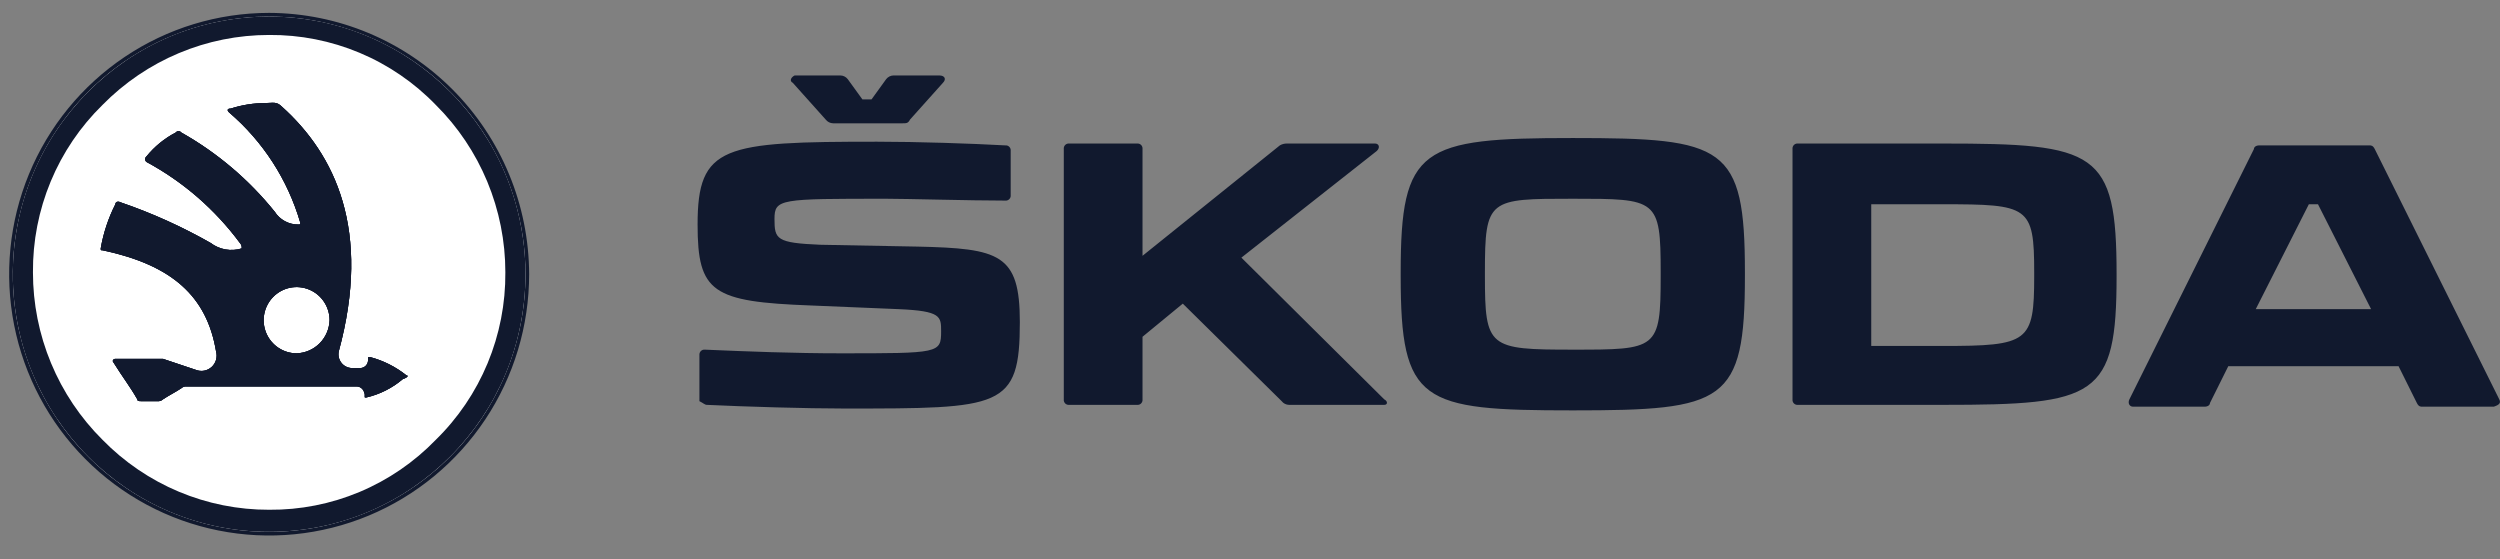 <svg width="143" height="32" viewBox="0 0 143 32" fill="none" xmlns="http://www.w3.org/2000/svg">
<rect x="0" y="0" width="143" height="32" fill="#808080" stroke="none"/>
<path d="M15.396 30.526C13.421 30.508 11.466 30.115 9.636 29.369C7.873 28.639 6.271 27.566 4.923 26.211C3.575 24.856 2.507 23.246 1.781 21.474C1.028 19.637 0.637 17.671 0.629 15.684C0.647 13.699 1.038 11.735 1.781 9.895C2.507 8.123 3.575 6.513 4.923 5.158C6.271 3.803 7.873 2.73 9.636 2C11.463 1.243 13.419 0.85 15.396 0.842C17.371 0.861 19.326 1.254 21.156 2C22.919 2.73 24.521 3.803 25.869 5.158C27.217 6.513 28.285 8.123 29.011 9.895C29.764 11.732 30.155 13.698 30.163 15.684C30.145 17.67 29.754 19.634 29.011 21.474C28.285 23.246 27.217 24.856 25.869 26.211C24.521 27.566 22.919 28.639 21.156 29.369C19.329 30.125 17.372 30.519 15.396 30.526Z" fill="white"/>
<path d="M15.395 0.737C12.454 0.737 9.579 1.613 7.133 3.256C4.687 4.898 2.781 7.233 1.655 9.964C0.53 12.695 0.235 15.701 0.809 18.6C1.383 21.5 2.799 24.163 4.879 26.254C6.959 28.344 9.609 29.768 12.494 30.344C15.379 30.921 18.369 30.625 21.087 29.494C23.804 28.362 26.127 26.447 27.761 23.988C29.395 21.53 30.267 18.64 30.267 15.684C30.253 11.724 28.682 7.93 25.896 5.13C23.11 2.33 19.335 0.751 15.395 0.737V0.737ZM15.395 30.421C12.495 30.421 9.661 29.557 7.249 27.937C4.838 26.318 2.959 24.017 1.849 21.324C0.739 18.631 0.449 15.668 1.015 12.809C1.58 9.951 2.977 7.325 5.027 5.264C7.078 3.203 9.691 1.799 12.535 1.231C15.379 0.662 18.327 0.954 21.006 2.069C23.686 3.185 25.976 5.073 27.587 7.497C29.198 9.92 30.058 12.77 30.058 15.684C30.058 19.593 28.513 23.341 25.763 26.105C23.013 28.868 19.284 30.421 15.395 30.421Z" fill="#11192E"/>
<path d="M15.396 30.421C23.494 30.421 30.058 23.823 30.058 15.684C30.058 7.545 23.494 0.947 15.396 0.947C7.298 0.947 0.733 7.545 0.733 15.684C0.733 23.823 7.298 30.421 15.396 30.421Z" fill="#11192E"/>
<path d="M15.396 29.158C13.622 29.163 11.865 28.812 10.229 28.125C8.592 27.438 7.108 26.43 5.865 25.158C4.603 23.906 3.602 22.415 2.919 20.77C2.236 19.126 1.884 17.361 1.885 15.579C1.871 13.795 2.216 12.027 2.9 10.38C3.584 8.734 4.592 7.244 5.865 6C7.111 4.732 8.595 3.726 10.231 3.039C11.867 2.352 13.623 1.999 15.396 2C17.171 1.986 18.93 2.333 20.568 3.02C22.206 3.707 23.689 4.721 24.926 6C26.188 7.252 27.189 8.744 27.872 10.388C28.555 12.033 28.907 13.797 28.906 15.579C28.92 17.363 28.575 19.132 27.891 20.778C27.207 22.424 26.199 23.914 24.926 25.158C23.689 26.437 22.206 27.451 20.568 28.139C18.93 28.826 17.171 29.173 15.396 29.158Z" fill="white"/>
<path d="M15.396 28.948C13.662 28.957 11.944 28.617 10.344 27.948C8.743 27.279 7.291 26.294 6.075 25.053C4.831 23.837 3.847 22.379 3.181 20.768C2.514 19.158 2.181 17.428 2.2 15.684C2.208 12.169 3.601 8.801 6.074 6.315C8.547 3.83 11.899 2.43 15.396 2.421C18.893 2.43 22.245 3.83 24.718 6.315C27.191 8.801 28.584 12.169 28.592 15.684C28.601 17.427 28.263 19.154 27.597 20.762C26.932 22.372 25.953 23.83 24.717 25.053C23.507 26.303 22.057 27.293 20.454 27.962C18.852 28.631 17.131 28.967 15.396 28.948Z" fill="white"/>
<path d="M15.396 27.895C12.994 27.894 10.646 27.177 8.649 25.835C6.652 24.494 5.096 22.587 4.176 20.356C3.257 18.126 3.017 15.672 3.485 13.304C3.953 10.936 5.11 8.76 6.808 7.053C7.935 5.918 9.274 5.019 10.747 4.405C12.221 3.791 13.8 3.475 15.396 3.475C16.991 3.475 18.57 3.791 20.044 4.405C21.518 5.019 22.856 5.918 23.984 7.053C25.682 8.76 26.838 10.936 27.306 13.304C27.775 15.672 27.534 18.126 26.615 20.356C25.696 22.587 24.139 24.494 22.142 25.835C20.146 27.177 17.798 27.894 15.396 27.895Z" fill="white"/>
<path d="M9.426 20.526L11.311 21.157C11.462 21.217 11.626 21.232 11.785 21.203C11.944 21.173 12.092 21.099 12.212 20.99C12.332 20.881 12.418 20.74 12.463 20.584C12.507 20.427 12.508 20.261 12.463 20.105C11.94 16.947 9.95 15.052 5.97 14.315C5.865 14.315 5.865 14.315 5.865 14.21C5.968 13.319 6.254 12.459 6.703 11.684C6.703 11.656 6.714 11.629 6.734 11.609C6.753 11.59 6.78 11.579 6.808 11.579V10.736C6.703 10.736 6.703 10.842 6.598 10.947C6.044 11.966 5.655 13.068 5.446 14.21C5.446 14.421 5.551 14.631 5.76 14.631C9.636 15.263 11.625 17.052 12.044 20.105C12.044 20.315 12.044 20.421 11.94 20.526C11.898 20.566 11.849 20.596 11.794 20.614C11.74 20.632 11.682 20.638 11.625 20.631C11.478 20.647 11.329 20.61 11.207 20.526L9.531 19.684H9.321L9.426 20.421C9.321 20.526 9.321 20.526 9.426 20.526Z" fill="white"/>
<path d="M24.194 21.473L23.356 21.578V21.684C22.765 22.218 22.041 22.582 21.261 22.736C21.157 22.736 21.157 22.736 21.157 22.631V22.526C21.149 22.417 21.103 22.314 21.026 22.236C20.949 22.159 20.846 22.112 20.738 22.105H10.998C10.941 22.098 10.883 22.104 10.829 22.122C10.774 22.14 10.725 22.17 10.683 22.21C10.369 22.421 9.95 22.631 9.636 22.842C9.595 22.881 9.545 22.912 9.491 22.93C9.436 22.948 9.379 22.954 9.322 22.947H8.379C8.275 22.947 8.17 22.947 8.17 22.842C7.751 22.105 7.332 21.578 6.808 20.736C6.704 20.631 6.704 20.631 6.808 20.526L6.18 19.894C6.123 19.951 6.086 20.025 6.075 20.105C6.162 20.346 6.306 20.563 6.494 20.736C6.599 20.842 6.704 21.052 6.808 21.157L7.123 21.578C7.39 21.949 7.635 22.336 7.856 22.736L7.96 22.947C8.065 23.052 8.065 23.157 8.275 23.157H9.531C9.588 23.164 9.646 23.159 9.7 23.14C9.755 23.122 9.804 23.092 9.846 23.052L10.998 22.421C11.052 22.361 11.127 22.323 11.207 22.315H20.633C20.842 22.315 20.842 22.526 20.842 22.631V22.947C20.847 23.001 20.871 23.052 20.909 23.09C20.947 23.129 20.998 23.153 21.052 23.157C22.209 22.951 23.293 22.443 24.194 21.684V21.473Z" fill="white"/>
<path d="M20.737 20V20.421C20.737 20.526 20.632 20.736 20.527 20.736H20.318C20.261 20.743 20.203 20.737 20.149 20.719C20.095 20.701 20.045 20.671 20.003 20.631C19.899 20.526 19.899 20.21 19.899 20.105L20.003 19.894C20.626 17.743 20.874 15.499 20.737 13.263C20.727 14.199 20.549 15.126 20.213 15.999C20.095 17.422 19.85 18.832 19.48 20.21C19.27 20.842 19.689 21.157 20.213 21.157H20.737C20.845 21.15 20.948 21.103 21.025 21.026C21.102 20.948 21.148 20.846 21.156 20.736V20.526L20.946 19.894C20.737 19.789 20.737 19.894 20.737 20Z" fill="white"/>
<path d="M16.966 16.315C16.718 16.314 16.473 16.362 16.243 16.457C16.014 16.551 15.806 16.691 15.63 16.867C15.455 17.043 15.316 17.253 15.222 17.483C15.128 17.714 15.08 17.961 15.081 18.21C15.07 18.421 15.102 18.633 15.174 18.832C15.246 19.031 15.357 19.213 15.5 19.368L16.338 18.736C16.222 18.544 16.15 18.328 16.128 18.105C16.128 17.798 16.25 17.503 16.466 17.286C16.682 17.069 16.975 16.947 17.281 16.947C17.586 16.947 17.879 17.069 18.095 17.286C18.311 17.503 18.433 17.798 18.433 18.105C18.441 18.27 18.407 18.434 18.333 18.581C18.26 18.729 18.15 18.855 18.014 18.947L18.433 19.368C18.679 19.03 18.824 18.628 18.852 18.21C18.853 17.961 18.805 17.714 18.711 17.483C18.617 17.253 18.478 17.043 18.302 16.867C18.127 16.691 17.919 16.551 17.689 16.457C17.46 16.362 17.214 16.314 16.966 16.315Z" fill="white"/>
<path d="M8.065 9.579C9.291 10.263 10.418 11.113 11.416 12.105C11.388 12.105 11.362 12.116 11.342 12.136C11.322 12.155 11.311 12.182 11.311 12.21C11.637 12.481 11.92 12.8 12.149 13.158C12.568 13.684 12.777 14 12.987 14.21C13.301 14.21 13.511 14.21 13.615 14.105C13.72 14 13.72 14 13.511 13.789C13.511 13.684 13.406 13.684 13.406 13.579C13.406 13.473 13.196 13.263 13.092 13.158C12.987 13.052 12.882 12.842 12.777 12.736C12.648 12.617 12.542 12.474 12.463 12.316L12.149 12L11.835 11.684L11.521 11.368L11.207 11.052L10.892 10.736C10.788 10.631 10.683 10.526 10.578 10.526C10.473 10.421 10.369 10.421 10.264 10.316C10.159 10.21 10.055 10.21 9.95 10.105C9.845 10 9.74 10 9.636 9.894C9.531 9.789 9.426 9.789 9.321 9.684C9.217 9.579 9.112 9.579 9.007 9.473C8.953 9.413 8.878 9.376 8.798 9.368C8.718 9.357 8.645 9.32 8.588 9.263C8.484 9.158 8.379 9.158 8.588 8.947C9.094 8.429 9.656 7.97 10.264 7.579H10.369L10.788 6.947C10.683 6.947 10.578 6.947 10.578 7.052C9.646 7.631 8.799 8.34 8.065 9.158C7.96 9.263 7.96 9.263 7.96 9.368C7.75 9.263 7.855 9.368 8.065 9.579Z" fill="white"/>
<path d="M12.463 6.421C13.704 7.397 14.737 8.614 15.501 10H15.291C15.77 10.883 16.189 11.797 16.548 12.736V12.842H16.967C17.072 12.842 17.072 12.842 17.072 12.736V12.631C16.518 10.701 15.512 8.932 14.139 7.473L14.034 7.368L13.93 7.263L13.825 7.158L13.72 7.052L13.615 6.947C13.588 6.947 13.561 6.936 13.541 6.916C13.522 6.896 13.511 6.87 13.511 6.842L13.406 6.736L13.301 6.631L13.196 6.526C13.092 6.421 13.092 6.315 13.301 6.315C13.957 6.167 14.622 6.061 15.291 6H15.71L16.443 5.684H15.605C14.611 5.661 13.621 5.803 12.673 6.105C12.463 6.105 12.463 6.21 12.463 6.315C12.359 6.21 12.359 6.315 12.463 6.421Z" fill="white"/>
<path d="M23.251 21.474C22.634 20.979 21.92 20.621 21.156 20.421C21.052 20.421 21.052 20.421 21.052 20.526V20.631C21.044 20.741 20.998 20.844 20.921 20.921C20.844 20.998 20.741 21.045 20.633 21.053H20.109C19.996 21.047 19.885 21.017 19.784 20.965C19.683 20.913 19.595 20.839 19.525 20.749C19.456 20.659 19.406 20.555 19.38 20.443C19.355 20.332 19.353 20.217 19.376 20.105C21.261 13.158 19.166 8.842 16.129 6.105C15.815 5.789 15.605 5.895 15.187 5.895C14.511 5.897 13.84 6.003 13.197 6.21C12.987 6.21 12.987 6.316 13.092 6.421C15.039 8.08 16.459 10.275 17.176 12.737C17.176 12.842 17.176 12.842 17.072 12.842C16.801 12.847 16.534 12.781 16.295 12.652C16.057 12.523 15.855 12.335 15.71 12.105C14.231 10.27 12.419 8.734 10.369 7.579C10.35 7.555 10.326 7.535 10.299 7.522C10.272 7.509 10.242 7.502 10.212 7.502C10.181 7.502 10.152 7.509 10.124 7.522C10.097 7.535 10.073 7.555 10.055 7.579C9.409 7.915 8.839 8.381 8.379 8.947C8.355 8.966 8.336 8.99 8.322 9.017C8.309 9.045 8.302 9.075 8.302 9.105C8.302 9.136 8.309 9.166 8.322 9.193C8.336 9.22 8.355 9.244 8.379 9.263C10.476 10.395 12.299 11.976 13.72 13.895C13.76 13.936 13.79 13.986 13.808 14.041C13.826 14.095 13.832 14.153 13.825 14.21C13.525 14.303 13.207 14.322 12.897 14.268C12.588 14.213 12.296 14.085 12.045 13.895C10.409 12.964 8.691 12.188 6.913 11.579C6.703 11.474 6.599 11.579 6.599 11.684C6.195 12.479 5.913 13.331 5.761 14.21C5.761 14.316 5.761 14.316 5.865 14.316C9.845 15.158 11.835 16.947 12.359 20.105C12.403 20.262 12.403 20.427 12.358 20.584C12.314 20.74 12.227 20.881 12.107 20.99C11.988 21.1 11.84 21.173 11.681 21.203C11.522 21.233 11.357 21.217 11.207 21.158L9.322 20.526H6.599C6.494 20.526 6.389 20.631 6.494 20.737C7.018 21.579 7.436 22.105 7.855 22.842C7.855 22.947 7.96 22.947 8.065 22.947H9.007C9.064 22.954 9.122 22.948 9.176 22.93C9.231 22.912 9.28 22.882 9.322 22.842C9.636 22.631 10.055 22.421 10.369 22.21C10.41 22.171 10.46 22.141 10.514 22.122C10.569 22.104 10.626 22.098 10.683 22.105H20.423C20.532 22.113 20.634 22.159 20.711 22.237C20.788 22.314 20.835 22.417 20.842 22.526V22.631C20.842 22.737 20.842 22.737 20.947 22.737C21.719 22.56 22.437 22.199 23.041 21.684C23.356 21.579 23.356 21.474 23.251 21.474ZM16.967 20.21C16.594 20.21 16.23 20.099 15.92 19.891C15.61 19.683 15.368 19.387 15.225 19.041C15.083 18.695 15.045 18.314 15.118 17.946C15.191 17.578 15.37 17.241 15.634 16.976C15.898 16.711 16.233 16.53 16.599 16.457C16.965 16.384 17.344 16.422 17.688 16.565C18.033 16.709 18.327 16.951 18.534 17.263C18.742 17.575 18.852 17.941 18.852 18.316C18.836 18.813 18.633 19.286 18.283 19.638C17.932 19.99 17.462 20.195 16.967 20.21Z" fill="#11192E"/>
<path d="M23.251 21.474C22.634 20.979 21.92 20.621 21.156 20.421C21.052 20.421 21.052 20.421 21.052 20.526V20.631C21.044 20.741 20.998 20.844 20.921 20.921C20.844 20.998 20.741 21.045 20.633 21.053H20.109C19.996 21.047 19.885 21.017 19.784 20.965C19.683 20.913 19.595 20.839 19.525 20.749C19.456 20.659 19.406 20.555 19.38 20.443C19.355 20.332 19.353 20.217 19.376 20.105C21.261 13.158 19.166 8.842 16.129 6.105C15.815 5.789 15.605 5.895 15.187 5.895C14.511 5.897 13.84 6.003 13.197 6.21C12.987 6.21 12.987 6.316 13.092 6.421C15.039 8.08 16.459 10.275 17.176 12.737C17.176 12.842 17.176 12.842 17.072 12.842C16.801 12.847 16.534 12.781 16.295 12.652C16.057 12.523 15.855 12.335 15.71 12.105C14.231 10.27 12.419 8.734 10.369 7.579C10.35 7.555 10.326 7.535 10.299 7.522C10.272 7.509 10.242 7.502 10.212 7.502C10.181 7.502 10.152 7.509 10.124 7.522C10.097 7.535 10.073 7.555 10.055 7.579C9.409 7.915 8.839 8.381 8.379 8.947C8.355 8.966 8.336 8.99 8.322 9.017C8.309 9.045 8.302 9.075 8.302 9.105C8.302 9.136 8.309 9.166 8.322 9.193C8.336 9.22 8.355 9.244 8.379 9.263C10.476 10.395 12.299 11.976 13.72 13.895C13.76 13.936 13.79 13.986 13.808 14.041C13.826 14.095 13.832 14.153 13.825 14.21C13.525 14.303 13.207 14.322 12.897 14.268C12.588 14.213 12.296 14.085 12.045 13.895C10.409 12.964 8.691 12.188 6.913 11.579C6.703 11.474 6.599 11.579 6.599 11.684C6.195 12.479 5.913 13.331 5.761 14.21C5.761 14.316 5.761 14.316 5.865 14.316C9.845 15.158 11.835 16.947 12.359 20.105C12.403 20.262 12.403 20.427 12.358 20.584C12.314 20.74 12.227 20.881 12.107 20.99C11.988 21.1 11.84 21.173 11.681 21.203C11.522 21.233 11.357 21.217 11.207 21.158L9.322 20.526H6.599C6.494 20.526 6.389 20.631 6.494 20.737C7.018 21.579 7.436 22.105 7.855 22.842C7.855 22.947 7.96 22.947 8.065 22.947H9.007C9.064 22.954 9.122 22.948 9.176 22.93C9.231 22.912 9.28 22.882 9.322 22.842C9.636 22.631 10.055 22.421 10.369 22.21C10.41 22.171 10.46 22.141 10.514 22.122C10.569 22.104 10.626 22.098 10.683 22.105H20.423C20.532 22.113 20.634 22.159 20.711 22.237C20.788 22.314 20.835 22.417 20.842 22.526V22.631C20.842 22.737 20.842 22.737 20.947 22.737C21.719 22.56 22.437 22.199 23.041 21.684C23.356 21.579 23.356 21.474 23.251 21.474ZM16.967 20.21C16.594 20.21 16.23 20.099 15.92 19.891C15.61 19.683 15.368 19.387 15.225 19.041C15.083 18.695 15.045 18.314 15.118 17.946C15.191 17.578 15.37 17.241 15.634 16.976C15.898 16.711 16.233 16.53 16.599 16.457C16.965 16.384 17.344 16.422 17.688 16.565C18.033 16.709 18.327 16.951 18.534 17.263C18.742 17.575 18.852 17.941 18.852 18.316C18.836 18.813 18.633 19.286 18.283 19.638C17.932 19.99 17.462 20.195 16.967 20.21Z" fill="#11192E"/>
<path d="M23.251 21.474C22.634 20.979 21.92 20.621 21.156 20.421C21.052 20.421 21.052 20.421 21.052 20.526V20.631C21.044 20.741 20.998 20.844 20.921 20.921C20.844 20.998 20.741 21.045 20.633 21.053H20.109C19.996 21.047 19.885 21.017 19.784 20.965C19.683 20.913 19.595 20.839 19.525 20.749C19.456 20.659 19.406 20.555 19.38 20.443C19.355 20.332 19.353 20.217 19.376 20.105C21.261 13.158 19.166 8.842 16.129 6.105C15.815 5.789 15.605 5.895 15.187 5.895C14.511 5.897 13.84 6.003 13.197 6.21C12.987 6.21 12.987 6.316 13.092 6.421C15.039 8.08 16.459 10.275 17.176 12.737C17.176 12.842 17.176 12.842 17.072 12.842C16.801 12.847 16.534 12.781 16.295 12.652C16.057 12.523 15.855 12.335 15.71 12.105C14.231 10.27 12.419 8.734 10.369 7.579C10.35 7.555 10.326 7.535 10.299 7.522C10.272 7.509 10.242 7.502 10.212 7.502C10.181 7.502 10.152 7.509 10.124 7.522C10.097 7.535 10.073 7.555 10.055 7.579C9.409 7.915 8.839 8.381 8.379 8.947C8.355 8.966 8.336 8.99 8.322 9.017C8.309 9.045 8.302 9.075 8.302 9.105C8.302 9.136 8.309 9.166 8.322 9.193C8.336 9.22 8.355 9.244 8.379 9.263C10.476 10.395 12.299 11.976 13.72 13.895C13.76 13.936 13.79 13.986 13.808 14.041C13.826 14.095 13.832 14.153 13.825 14.21C13.525 14.303 13.207 14.322 12.897 14.268C12.588 14.213 12.296 14.085 12.045 13.895C10.409 12.964 8.691 12.188 6.913 11.579C6.703 11.474 6.599 11.579 6.599 11.684C6.195 12.479 5.913 13.331 5.761 14.21C5.761 14.316 5.761 14.316 5.865 14.316C9.845 15.158 11.835 16.947 12.359 20.105C12.403 20.262 12.403 20.427 12.358 20.584C12.314 20.74 12.227 20.881 12.107 20.99C11.988 21.1 11.84 21.173 11.681 21.203C11.522 21.233 11.357 21.217 11.207 21.158L9.322 20.526H6.599C6.494 20.526 6.389 20.631 6.494 20.737C7.018 21.579 7.436 22.105 7.855 22.842C7.855 22.947 7.96 22.947 8.065 22.947H9.007C9.064 22.954 9.122 22.948 9.176 22.93C9.231 22.912 9.28 22.882 9.322 22.842C9.636 22.631 10.055 22.421 10.369 22.21C10.41 22.171 10.46 22.141 10.514 22.122C10.569 22.104 10.626 22.098 10.683 22.105H20.423C20.532 22.113 20.634 22.159 20.711 22.237C20.788 22.314 20.835 22.417 20.842 22.526V22.631C20.842 22.737 20.842 22.737 20.947 22.737C21.719 22.56 22.437 22.199 23.041 21.684C23.356 21.579 23.356 21.474 23.251 21.474ZM16.967 20.21C16.594 20.21 16.23 20.099 15.92 19.891C15.61 19.683 15.368 19.387 15.225 19.041C15.083 18.695 15.045 18.314 15.118 17.946C15.191 17.578 15.37 17.241 15.634 16.976C15.898 16.711 16.233 16.53 16.599 16.457C16.965 16.384 17.344 16.422 17.688 16.565C18.033 16.709 18.327 16.951 18.534 17.263C18.742 17.575 18.852 17.941 18.852 18.316C18.836 18.813 18.633 19.286 18.283 19.638C17.932 19.99 17.462 20.195 16.967 20.21Z" fill="#11192E"/>
<path d="M24.193 21.158C23.299 20.306 22.165 19.755 20.946 19.579C20.837 19.587 20.735 19.633 20.658 19.711C20.581 19.788 20.534 19.891 20.527 20V20.421C20.527 20.527 20.527 20.527 20.422 20.527H20.213C20.108 20.527 20.108 20.527 20.003 20.421V20.105L20.108 19.895C21.365 15.684 21.784 9.895 16.861 5.684C16.652 5.474 16.443 5.474 16.233 5.369H15.5C14.506 5.346 13.515 5.488 12.568 5.79C12.358 5.895 12.253 6 12.253 6.106C12.242 6.189 12.257 6.273 12.294 6.348C12.331 6.423 12.39 6.485 12.463 6.527C13.555 7.474 14.507 8.573 15.29 9.79C14.872 9.79 14.662 9.579 14.348 9.263C13.259 8.338 12.104 7.494 10.892 6.737C10.787 6.737 10.682 6.632 10.578 6.632C10.521 6.625 10.463 6.631 10.409 6.649C10.354 6.667 10.305 6.697 10.263 6.737C9.276 7.325 8.392 8.072 7.645 8.948C7.606 8.989 7.576 9.039 7.558 9.094C7.539 9.148 7.534 9.206 7.54 9.263C7.54 9.474 7.75 9.579 8.064 9.684C9.213 10.357 10.3 11.132 11.311 12H11.101C10.769 11.962 10.448 11.854 10.159 11.684C9.134 11.209 8.085 10.787 7.017 10.421H6.807C6.493 10.421 6.388 10.632 6.388 10.737C5.85 11.764 5.462 12.863 5.236 14C5.236 14.316 5.341 14.632 5.655 14.632C9.426 15.263 11.415 16.948 11.834 20C11.834 20.105 11.834 20.316 11.73 20.316C11.675 20.376 11.601 20.414 11.52 20.421C11.463 20.428 11.406 20.422 11.351 20.404C11.297 20.386 11.247 20.356 11.206 20.316L9.53 19.474C9.451 19.463 9.377 19.426 9.321 19.369H6.388C5.969 19.369 5.865 19.579 5.865 19.895C5.865 20.211 6.074 20.316 6.284 20.632C6.388 20.737 6.493 20.948 6.598 21.053L6.912 21.474C7.18 21.844 7.425 22.231 7.645 22.632L7.75 22.842C7.855 23.053 7.959 23.053 8.169 23.053H9.426C9.482 23.06 9.54 23.054 9.594 23.036C9.649 23.017 9.698 22.987 9.74 22.948L10.892 22.316H20.527C20.541 22.316 20.555 22.319 20.567 22.324C20.58 22.329 20.591 22.337 20.601 22.347C20.611 22.357 20.619 22.368 20.624 22.381C20.629 22.394 20.632 22.407 20.632 22.421V22.737C20.632 22.948 20.736 23.158 20.946 23.158H21.051C22.27 22.983 23.404 22.431 24.297 21.579C24.337 21.538 24.367 21.488 24.385 21.433C24.403 21.378 24.409 21.321 24.402 21.263C24.402 21.369 24.297 21.263 24.193 21.158ZM24.088 21.684C23.24 22.524 22.131 23.045 20.946 23.158C20.841 23.158 20.841 23.053 20.841 22.948V22.632C20.846 22.589 20.842 22.546 20.828 22.505C20.814 22.465 20.791 22.428 20.76 22.397C20.73 22.367 20.694 22.344 20.653 22.33C20.613 22.316 20.57 22.311 20.527 22.316H10.996C10.94 22.309 10.882 22.315 10.828 22.333C10.773 22.351 10.724 22.381 10.682 22.421C10.263 22.632 9.949 22.842 9.53 23.053C9.451 23.064 9.377 23.101 9.321 23.158H8.064C7.959 23.158 7.855 23.158 7.855 23.053L7.75 22.842C7.226 22 7.226 21.895 6.703 21.158C6.388 20.632 5.969 20.316 5.969 20.105C5.964 20.063 5.969 20.02 5.983 19.979C5.997 19.938 6.02 19.901 6.05 19.871C6.081 19.841 6.117 19.817 6.158 19.803C6.198 19.789 6.241 19.785 6.284 19.79H9.426C9.426 19.79 10.578 20.316 11.101 20.632C11.625 20.948 12.149 20.632 12.044 20.105C11.52 16.527 9.007 15.158 5.655 14.527C5.446 14.527 5.446 14.316 5.446 14.105C5.635 12.973 5.988 11.873 6.493 10.842C6.543 10.778 6.606 10.726 6.679 10.69C6.751 10.653 6.831 10.633 6.912 10.632C7.987 10.98 9.037 11.402 10.054 11.895C10.892 12.316 11.206 12.211 11.52 12V11.79C10.432 10.863 9.277 10.019 8.064 9.263C7.75 9.158 7.645 9.053 7.855 8.842C8.589 8.025 9.436 7.316 10.368 6.737C10.426 6.685 10.5 6.657 10.578 6.657C10.655 6.657 10.729 6.685 10.787 6.737C11.999 7.494 13.154 8.338 14.243 9.263C14.585 9.586 15.031 9.773 15.5 9.79C15.605 9.79 15.709 9.79 15.709 9.684C14.891 8.338 13.866 7.13 12.672 6.106C12.568 6 12.568 6 12.568 5.895C12.568 5.79 12.672 5.79 12.777 5.79C13.725 5.488 14.716 5.346 15.709 5.369H16.338C16.547 5.369 16.652 5.474 16.861 5.579C21.993 9.895 21.051 16.105 20.003 19.579C20.003 19.684 20.003 19.684 19.899 19.79C19.882 20.006 19.918 20.222 20.003 20.421C20.108 20.527 20.213 20.632 20.318 20.632H20.527C20.609 20.627 20.686 20.592 20.744 20.534C20.802 20.476 20.836 20.398 20.841 20.316V19.895C20.846 19.841 20.87 19.79 20.908 19.751C20.946 19.713 20.997 19.689 21.051 19.684C22.177 19.891 23.226 20.401 24.088 21.158C24.145 21.215 24.182 21.289 24.193 21.369C24.193 21.579 24.088 21.579 24.088 21.684Z" fill="white"/>
<path d="M17.28 16.842C17.011 16.842 16.748 16.923 16.524 17.073C16.3 17.223 16.126 17.437 16.023 17.687C15.919 17.937 15.893 18.212 15.945 18.478C15.998 18.743 16.127 18.987 16.318 19.178C16.508 19.37 16.751 19.5 17.015 19.553C17.279 19.606 17.553 19.579 17.802 19.475C18.05 19.371 18.263 19.196 18.413 18.971C18.562 18.746 18.642 18.481 18.642 18.211C18.617 17.856 18.466 17.522 18.216 17.27C17.966 17.019 17.634 16.867 17.28 16.842ZM17.28 19.263C17.053 19.263 16.83 19.195 16.64 19.068C16.451 18.941 16.303 18.76 16.216 18.549C16.129 18.337 16.106 18.104 16.151 17.88C16.195 17.655 16.305 17.449 16.466 17.287C16.627 17.125 16.832 17.015 17.056 16.97C17.279 16.925 17.511 16.948 17.721 17.036C17.932 17.123 18.112 17.272 18.238 17.462C18.365 17.653 18.433 17.877 18.433 18.105C18.449 18.262 18.43 18.419 18.378 18.567C18.326 18.715 18.242 18.85 18.132 18.961C18.021 19.072 17.887 19.157 17.74 19.209C17.593 19.261 17.436 19.28 17.28 19.263Z" fill="white"/>
<path d="M17.28 19.264C17.052 19.264 16.829 19.195 16.64 19.068C16.451 18.941 16.303 18.76 16.216 18.549C16.128 18.337 16.106 18.104 16.15 17.88C16.195 17.655 16.304 17.449 16.465 17.287C16.627 17.125 16.832 17.015 17.055 16.97C17.279 16.925 17.51 16.948 17.721 17.036C17.931 17.123 18.111 17.272 18.238 17.462C18.364 17.653 18.432 17.877 18.432 18.106C18.448 18.262 18.43 18.419 18.378 18.568C18.326 18.716 18.242 18.85 18.131 18.961C18.021 19.072 17.887 19.157 17.74 19.209C17.592 19.262 17.435 19.28 17.28 19.264Z" fill="white"/>
<path d="M40.426 23.158C42.625 23.263 46.186 23.368 48.281 23.368C57.288 23.368 58.335 23.368 58.335 18.421C58.335 14.526 57.183 14.21 52.47 14.105L46.919 14C44.406 13.895 44.301 13.684 44.301 12.526C44.301 11.368 44.615 11.368 50.69 11.368C51.842 11.368 55.507 11.474 57.497 11.474C57.54 11.479 57.583 11.474 57.623 11.46C57.664 11.446 57.7 11.423 57.73 11.392C57.761 11.362 57.784 11.325 57.798 11.284C57.812 11.244 57.816 11.2 57.811 11.158V8.631C57.816 8.589 57.812 8.546 57.798 8.505C57.784 8.464 57.761 8.427 57.73 8.397C57.7 8.367 57.664 8.343 57.623 8.329C57.583 8.315 57.54 8.311 57.497 8.316C55.612 8.21 52.47 8.105 50.166 8.105C41.369 8.105 39.902 8.316 39.902 12.842C39.902 16.737 40.74 17.263 46.396 17.474L51.423 17.684C53.832 17.789 53.832 18.105 53.832 18.947C53.832 20.21 53.727 20.21 48.071 20.21C45.453 20.21 42.73 20.105 40.321 20C40.279 19.995 40.236 20 40.195 20.014C40.155 20.028 40.118 20.051 40.088 20.081C40.058 20.112 40.035 20.148 40.021 20.189C40.007 20.23 40.002 20.273 40.007 20.316V22.947C40.217 23.052 40.321 23.158 40.426 23.158ZM135.627 17.684H129.029L132.066 11.684H132.589L135.627 17.684ZM116.356 15.579V15.789C116.356 19.579 116.042 19.789 111.12 19.789H107.035V11.684H111.12C116.042 11.684 116.356 11.789 116.356 15.579ZM94.991 15.579V15.789C94.991 20 94.781 20 89.964 20C85.146 20 84.937 19.895 84.937 15.789V15.579C84.937 11.368 85.146 11.368 89.964 11.368C94.781 11.368 94.991 11.368 94.991 15.579ZM142.958 22.842L135.836 8.526C135.731 8.316 135.627 8.316 135.522 8.316H129.238C129.029 8.316 128.924 8.421 128.924 8.526L121.802 22.842C121.697 23.052 121.802 23.263 122.012 23.263H126.096C126.306 23.263 126.41 23.158 126.41 23.052L127.458 20.947H137.198L138.245 23.052C138.35 23.263 138.454 23.263 138.559 23.263H142.644C142.958 23.158 143.063 23.052 142.958 22.842ZM111.12 8.21H102.846C102.803 8.205 102.76 8.21 102.72 8.224C102.679 8.238 102.643 8.261 102.612 8.292C102.582 8.322 102.559 8.359 102.545 8.4C102.531 8.44 102.527 8.484 102.532 8.526V22.842C102.527 22.885 102.531 22.928 102.545 22.969C102.559 23.009 102.582 23.046 102.612 23.077C102.643 23.107 102.679 23.13 102.72 23.144C102.76 23.158 102.803 23.163 102.846 23.158H111.12C119.917 23.158 121.069 22.737 121.069 15.789V15.684C121.069 8.631 119.917 8.21 111.12 8.21ZM79.177 22.842L71.007 14.737L78.758 8.631C78.967 8.421 78.862 8.21 78.653 8.21H73.626C73.479 8.206 73.334 8.242 73.207 8.316L65.352 14.632V8.526C65.357 8.484 65.352 8.44 65.338 8.4C65.324 8.359 65.301 8.322 65.271 8.292C65.241 8.261 65.204 8.238 65.164 8.224C65.123 8.21 65.08 8.205 65.038 8.21H61.163C61.12 8.205 61.077 8.21 61.037 8.224C60.996 8.238 60.96 8.261 60.929 8.292C60.899 8.322 60.876 8.359 60.862 8.4C60.848 8.44 60.843 8.484 60.849 8.526V22.842C60.843 22.885 60.848 22.928 60.862 22.969C60.876 23.009 60.899 23.046 60.929 23.077C60.96 23.107 60.996 23.13 61.037 23.144C61.077 23.158 61.12 23.163 61.163 23.158H65.038C65.08 23.163 65.123 23.158 65.164 23.144C65.204 23.13 65.241 23.107 65.271 23.077C65.301 23.046 65.324 23.009 65.338 22.969C65.352 22.928 65.357 22.885 65.352 22.842V19.263L67.656 17.368L73.312 22.947C73.361 23.012 73.425 23.064 73.497 23.1C73.57 23.137 73.65 23.156 73.731 23.158H79.177C79.386 23.158 79.386 22.947 79.177 22.842ZM80.119 15.579V15.789C80.119 23.052 81.271 23.474 89.964 23.474C98.656 23.474 99.809 23.052 99.809 15.789V15.579C99.809 8.316 98.656 7.895 89.964 7.895C81.271 7.895 80.119 8.421 80.119 15.579ZM45.348 4.737L47.233 6.842C47.283 6.906 47.347 6.958 47.419 6.995C47.492 7.031 47.571 7.051 47.653 7.053H51.632C51.842 7.053 51.946 7.053 52.051 6.842L53.936 4.737C54.146 4.526 54.041 4.316 53.727 4.316H51.109C51.028 4.317 50.948 4.337 50.876 4.373C50.803 4.41 50.739 4.462 50.69 4.526L49.852 5.684H49.328L48.49 4.526C48.441 4.462 48.377 4.41 48.304 4.373C48.232 4.337 48.152 4.317 48.071 4.316H45.453C45.244 4.421 45.139 4.631 45.348 4.737Z" fill="#11192E"/>
</svg>
